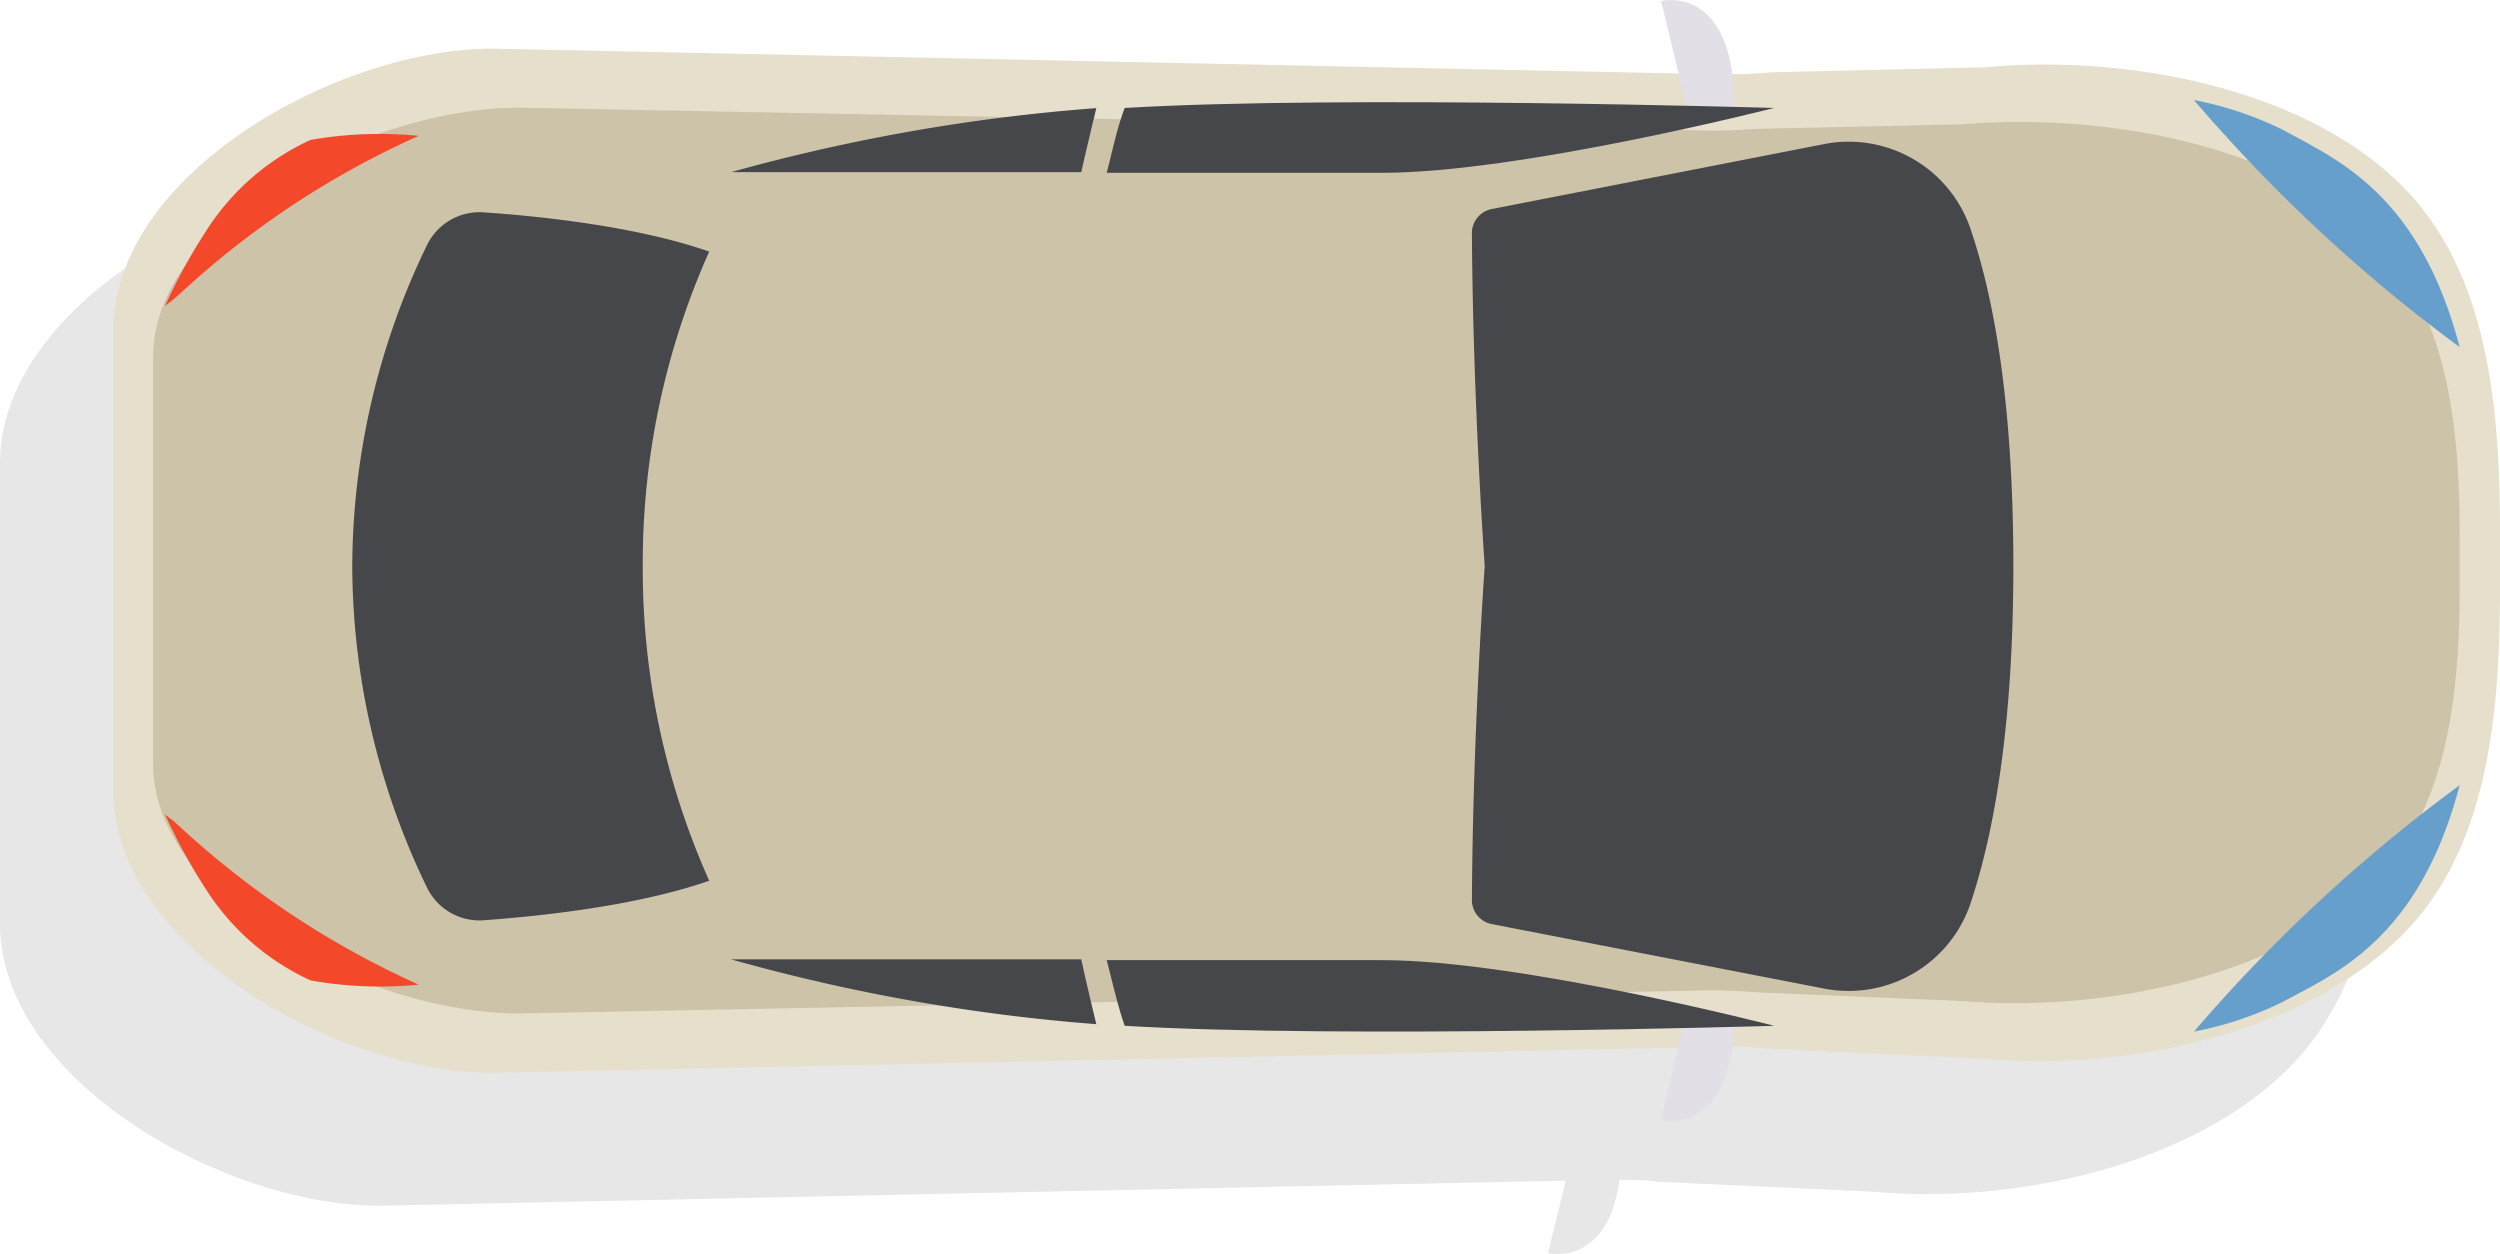 <svg xmlns="http://www.w3.org/2000/svg" viewBox="0 0 154.22 77.36"><defs><style>.cls-1{isolation:isolate;}.cls-2{fill:#525252;opacity:0.14;mix-blend-mode:multiply;}.cls-3{fill:#e6dfcc;}.cls-4{fill:#ccc3a8;}.cls-5{fill:#e2dfe6;}.cls-6{fill:#669fcc;}.cls-7{fill:#45474a;}.cls-8{fill:#f3482a;}</style></defs><title>IECS_illustrated_assets</title><g class="cls-1"><g id="Layer_2" data-name="Layer 2"><path class="cls-2" d="M96.59,12.73l-73.2-1.55C13.8,11.18,0,19,0,28.55V57C0,66.6,13.8,74.38,23.39,74.38l73.2-1.55-1.1,4.47s3.68.9,4.42-4.52c.79,0,1.58,0,2.36.12l13.21.61c8.59.8,19.6-1.51,25.7-7.61,5.24-5.24,6-13.39,6-21.39V41.05c0-8-.81-16.15-6-21.39-6.1-6.1-17.11-8.11-25.7-7.31l-13.21.31c-.78.07-1.57.11-2.36.12-.74-5.42-4.42-4.52-4.42-4.52Z"/><path class="cls-3" d="M105.9,4.58a31.44,31.44,0,0,0,3.36-.12l13.21-.31c8.58-.8,19.6,1.21,25.7,7.31,5.24,5.24,6.05,13.39,6.05,21.39v3.46c0,8-.81,16.15-6.05,21.39-6.1,6.09-17.12,8.41-25.7,7.61l-13.21-.61a27,27,0,0,0-3.36-.12l-75.52,1.6C20.78,66.18,7,58.4,7,48.8V20.35C7,10.76,20.78,3,30.38,3Z"/><path class="cls-4" d="M105.05,8.05a31.88,31.88,0,0,0,3.24-.1l12.76-.28c8.3-.7,18.94,1.08,24.83,6.47,5.07,4.63,5.85,11.84,5.85,18.91v3.06c0,7.07-.78,14.27-5.85,18.91-5.89,5.39-16.53,7.43-24.83,6.73l-12.76-.54a31.89,31.89,0,0,0-3.24-.11l-73,1.42c-9.27,0-22.6-6.88-22.6-15.36V22c0-8.48,13.33-15.36,22.6-15.36Z"/><path class="cls-5" d="M107,6.64h-2.94L102.47.06S107-1.06,107,6.64Z"/><path class="cls-5" d="M107,62.52h-2.94l-1.62,6.58S107,70.21,107,62.52Z"/><path class="cls-6" d="M151.73,21.41C149.22,11.83,144,9.78,140.81,8a21.73,21.73,0,0,0-5.47-1.83A97.87,97.87,0,0,0,151.73,21.41Z"/><path class="cls-7" d="M68.44,10c-.06.22-.11.44-.17.66h17c8.5,0,24.17-4,24.17-4s-26.59-.8-40.06,0C69,7.65,68.72,8.83,68.44,10Z"/><path class="cls-7" d="M67.63,6.67A115.86,115.86,0,0,0,45.1,10.62H66.7C67,9.3,67.31,8,67.63,6.67Z"/><path class="cls-8" d="M11.23,18a54.17,54.17,0,0,1,14.6-9.62,24.83,24.83,0,0,0-6.67.25,15.08,15.08,0,0,0-6.46,5.64,35.42,35.42,0,0,0-2.52,4.6A11.55,11.55,0,0,0,11.23,18Z"/><path class="cls-6" d="M151.73,48.44C149.22,58,144,60.07,140.81,61.81a21.73,21.73,0,0,1-5.47,1.83A97.87,97.87,0,0,1,151.73,48.44Z"/><path class="cls-7" d="M121.62,55.54c1.35-4.12,2.58-10.61,2.58-20.62S123,18.43,121.62,14.31a7.94,7.94,0,0,0-9-5.44L92,12.9a1.51,1.51,0,0,0-1.2,1.5c.06,10.39.79,20.52.79,20.52s-.73,10.14-.79,20.53A1.51,1.51,0,0,0,92,57l20.61,4A7.94,7.94,0,0,0,121.62,55.54Z"/><path class="cls-8" d="M11.23,51.12a54.65,54.65,0,0,0,14.6,9.62,24.43,24.43,0,0,1-6.67-.26,15.12,15.12,0,0,1-6.46-5.63,35.42,35.42,0,0,1-2.52-4.6A9,9,0,0,1,11.23,51.12Z"/><path class="cls-7" d="M68.44,59.89c-.06-.22-.11-.44-.17-.66h17c8.5,0,24.17,4.05,24.17,4.05s-26.59.8-40.06,0C69,62.2,68.72,61,68.44,59.89Z"/><path class="cls-7" d="M67.63,63.18a115.86,115.86,0,0,1-22.53-4H66.7C67,60.55,67.31,61.86,67.63,63.18Z"/><path class="cls-7" d="M43.75,54.33a47.1,47.1,0,0,1-4.1-19.41,47.08,47.08,0,0,1,4.1-19.4c-4.55-1.59-10.64-2.2-13.92-2.42a3.6,3.6,0,0,0-3.48,2,45.72,45.72,0,0,0-4.62,19.83,45.74,45.74,0,0,0,4.62,19.84,3.6,3.6,0,0,0,3.48,2C33.11,56.53,39.2,55.92,43.75,54.33Z"/></g></g></svg>